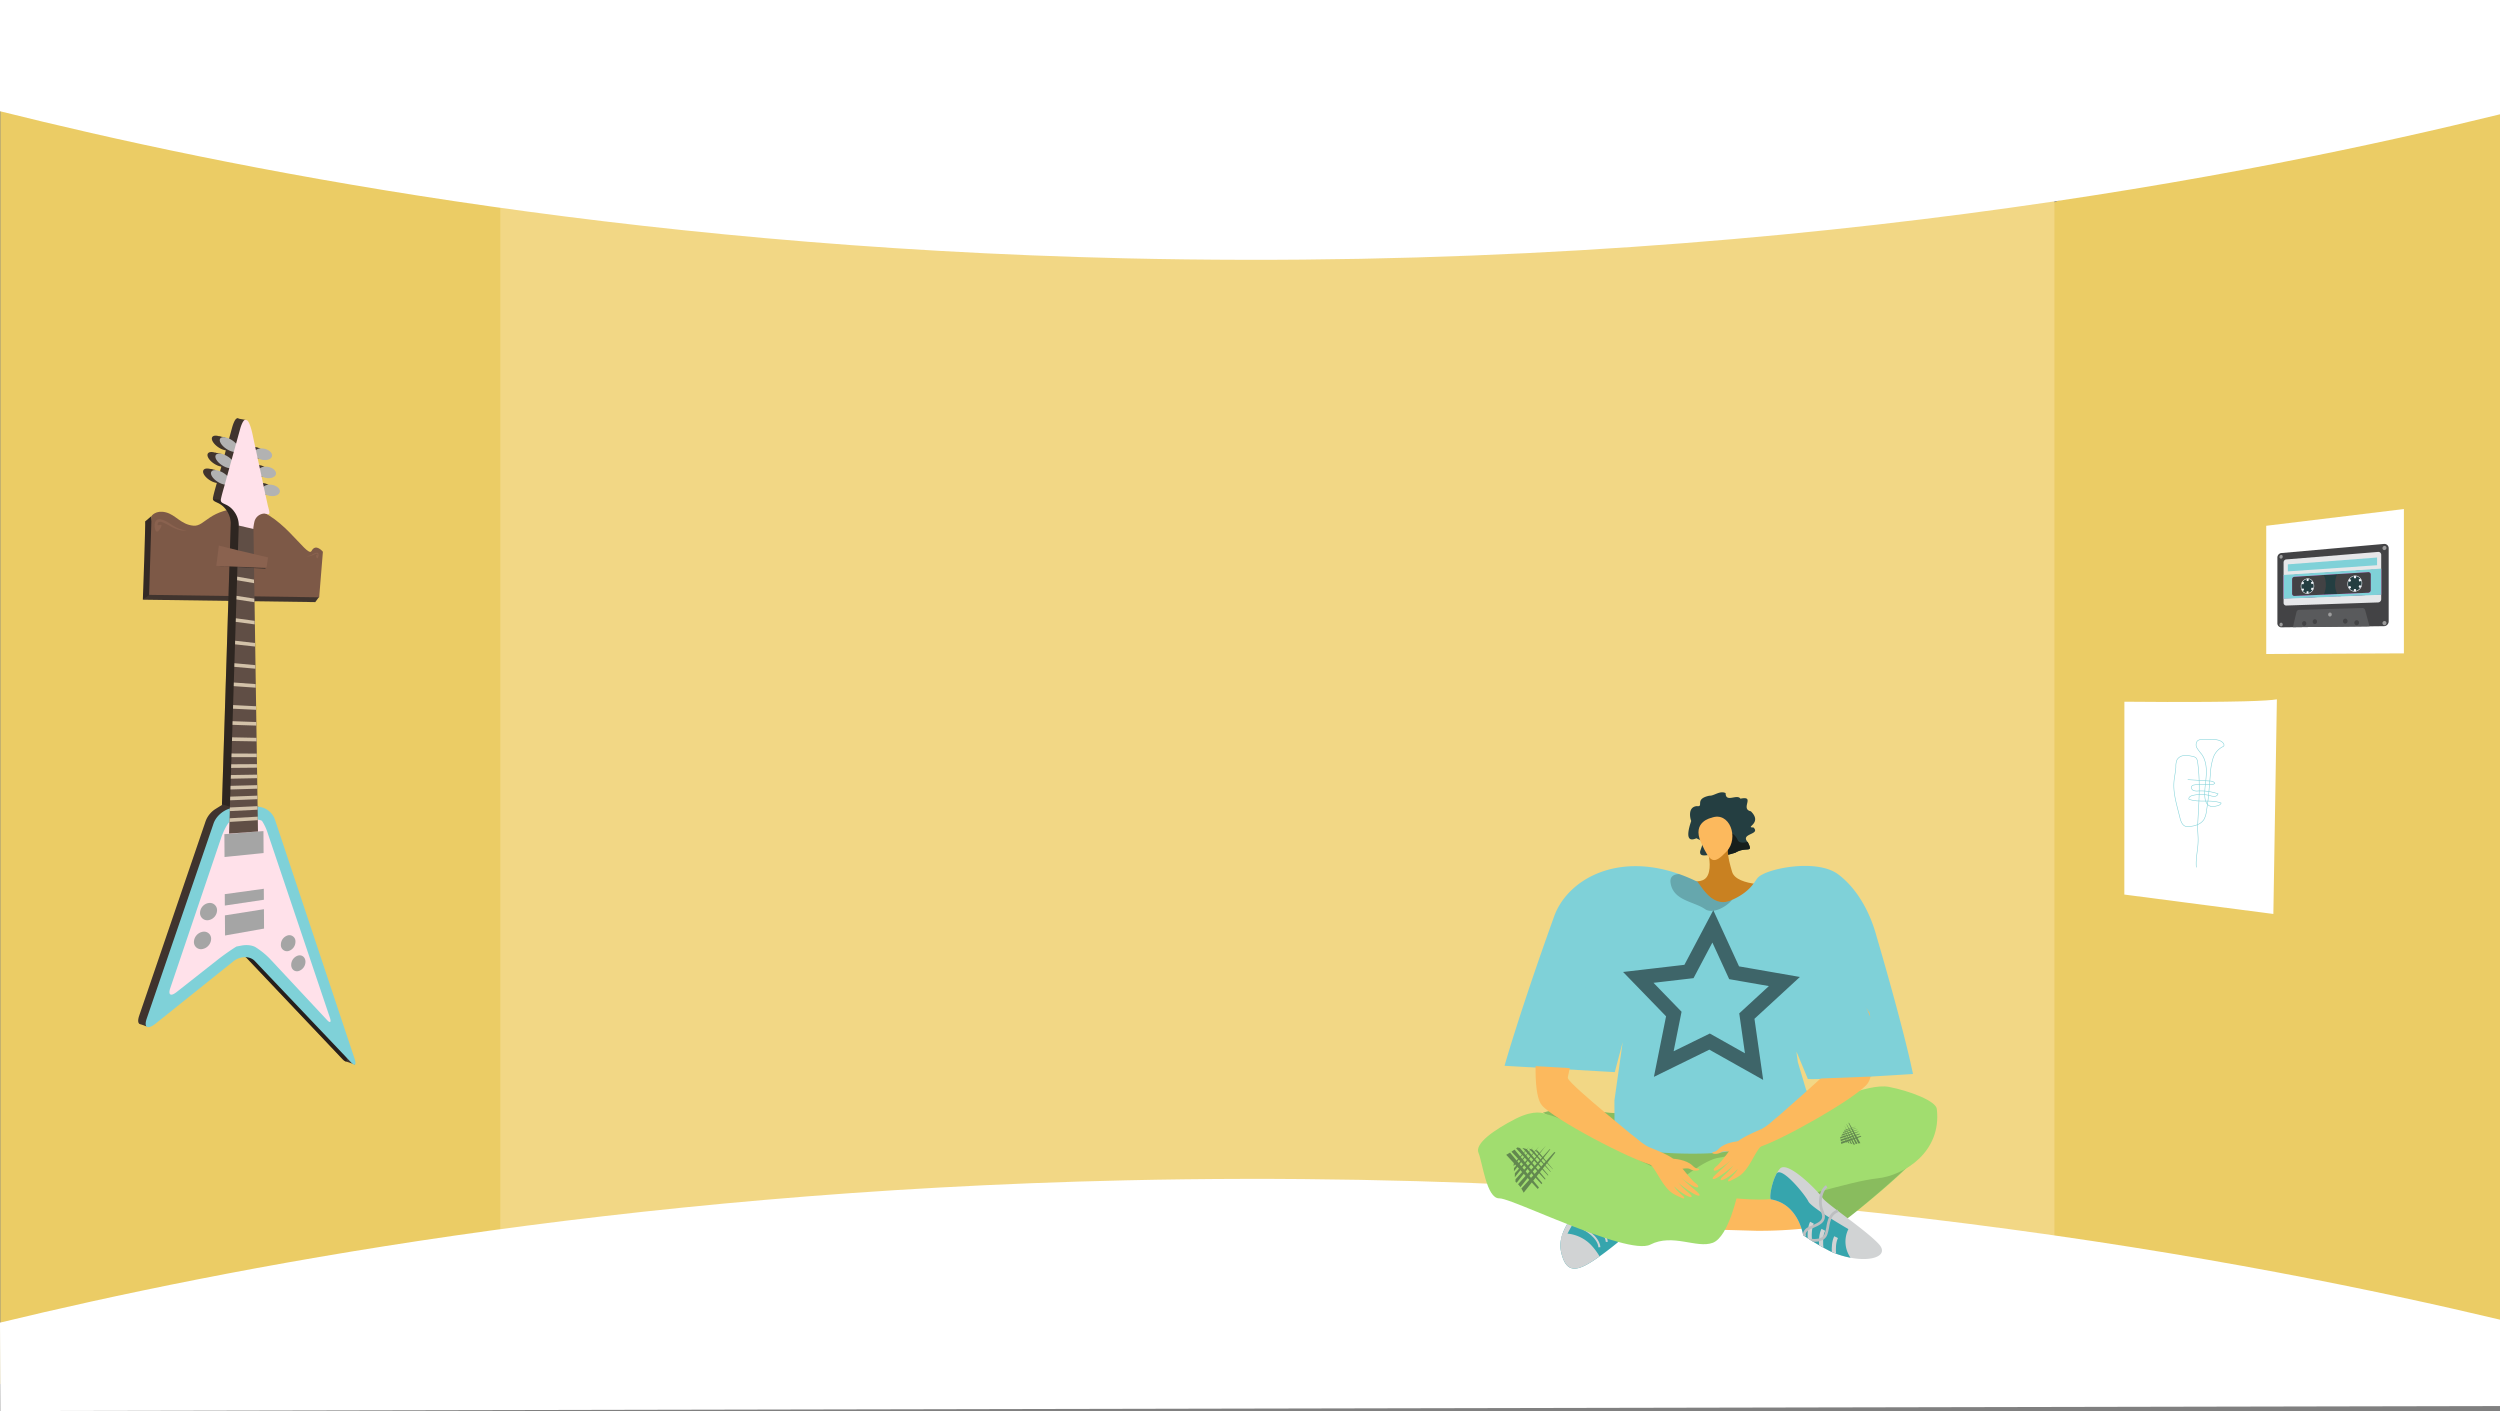 <svg xmlns="http://www.w3.org/2000/svg" xmlns:xlink="http://www.w3.org/1999/xlink" width="1366" height="771" viewBox="0 0 1366 771"><rect x="0" y="0" width="1366" height="771" fill="#808080" stroke="none"/><defs><style>.a,.aq,.at,.g,.v,.w{fill:none;}.b{fill:#ebcc65;}.c{fill:#f2d785;}.d{fill:#fff;}.e,.n{fill:#36a5ad;}.f,.m{fill:#d1d3d4;}.g{stroke:#d1d3d4;stroke-width:1.086px;}.aq,.at,.g,.v,.w{stroke-miterlimit:10;}.h{fill:#a1dd6f;}.h,.i,.m,.n,.p,.q,.r,.s,.t,.u,.w{fill-rule:evenodd;}.i{opacity:0.15;}.j,.s{fill:#fcb95d;}.k{opacity:0.5;}.l{fill:#243330;}.o{fill:#bcbec0;}.al,.p{fill:#243e41;}.q{fill:#171f1c;}.r{fill:#c98121;}.ac,.t{fill:#7fd1d8;}.u{opacity:0.2;}.v{stroke:#fcb95d;stroke-width:1.393px;}.w{stroke:#3e6569;stroke-width:7.813px;}.x{fill:#40342e;}.y{fill:#332925;}.z{fill:#7d5947;}.aa{opacity:0.28;}.ab{opacity:0.4;}.ad{fill:#ffe1ea;}.ae{fill:#a5a5a5;}.af{fill:#604e45;}.ag{clip-path:url(#a);}.ah{fill:#d3c2a9;}.ai{fill:#b2b2b2;}.aj{fill:#8a624f;}.ak{fill:#434345;}.am{fill:#595a5c;}.an{fill:#9c9c9c;}.ao{fill:#e6e7e9;}.ap{fill:#424244;}.aq{stroke:#f4f7fc;stroke-width:0.283px;}.ar{fill:#f4f7fc;}.as{fill:#ca0088;}.at{stroke:#7fd1d8;stroke-width:0.293px;}</style><clipPath id="a"><path class="a" d="M140.96,454.315l-15.8,1.144L130.5,287.091l7.834,1.774Z"/></clipPath></defs><path class="b" d="M1366,9.537V768l-242.228-67.586-32.991-6.263,1.636-558.092,30.118-25.56Z"/><path class="b" d="M316.3,125.471,300.245,681.842.2,756.24V6.188L299.045,99.758Z"/><path class="c" d="M697.978,89.071H273.37V706.455h849.165V89.071Z"/><path class="d" d="M0,60.78c121.657,30.38,335.7,73.888,615,80.372,352.972,8.194,622.429-47.1,751-78.7V0H0Z"/><path class="d" d="M0,722.684c121.657-29.39,335.7-71.481,615-77.753C967.968,637,1237.425,690.5,1366,721.064v47.19L.2,771Z"/><path class="e" d="M890.881,672.9s-1.717,1.559-4.455,3.883c-3.139,2.66-7.631,6.3-12.421,9.71-.776.543-1.563,1.1-2.349,1.628-9.892,6.7-15.992,8.034-18.681-4.08a16.609,16.609,0,0,1,.039-7.159,20.263,20.263,0,0,1,.892-3.093,30.39,30.39,0,0,1,4.043-7.36,35.837,35.837,0,0,1,3.717-4.306,7.646,7.646,0,0,1,2.29-1.8Z"/><path class="f" d="M874.005,686.488c-.776.543-1.563,1.1-2.349,1.628-9.892,6.7-15.992,8.034-18.681-4.08a16.609,16.609,0,0,1,.039-7.159,20.263,20.263,0,0,1,.892-3.093c.846.046,1.724.125,2.61.259a20.831,20.831,0,0,1,12.894,6.274A34.647,34.647,0,0,1,874.005,686.488Z"/><path class="g" d="M865.172,671.438c.33.087,8.192,4.153,8.754,10.059"/><path class="g" d="M869.211,668.5c.329.087,8.191,4.153,8.753,10.059"/><path class="f" d="M863.1,663.7a23.3,23.3,0,0,0-2.808,3.669,73.554,73.554,0,0,0-3.775,6.673c-.908,1.789-1.488,3.065-1.488,3.065l-.01.369-2-.6a20.263,20.263,0,0,1,.892-3.093,30.39,30.39,0,0,1,4.043-7.36c-2.17-.887-4.275-1.751-6.262-2.557v-.01s6.577-1.662,9.979-1.739C863.417,662.08,864.329,662.465,863.1,663.7Z"/><path class="h" d="M1005.353,605.964l-60.605,39.1-4.7,3.032-10.959,7.063-84.616-46.419s-.055-.029-.151-.074l-1.222-.675a63.008,63.008,0,0,1,13.747-2.609,41.547,41.547,0,0,1,13.908,1.062c12.738,3.468,24.851,1.482,30.038-3.04s11.505-21.46,21.926-18.838l54.52,5.955Z"/><path class="i" d="M989.205,620.849l-44.457,24.213-4.7,3.032-10.959,7.063-84.616-46.419s-.055-.029-.151-.074l-1.222-.675a63.008,63.008,0,0,1,13.747-2.609,41.547,41.547,0,0,1,13.908,1.062c12.738,3.468,24.851,1.482,30.038-3.04s11.505-21.46,21.926-18.838l53.842-.176Z"/><path class="h" d="M1008.611,666.343c2.775-1.866,40.074-31.4,44.342-41.339a63.128,63.128,0,0,0,4.429-17.378l-61.854,29.565L987.9,655.937Z"/><path class="i" d="M1008.611,666.343c2.775-1.866,40.1-32.124,44.342-41.339a54.221,54.221,0,0,0,4.429-17.378l-61.854,29.565L987.9,655.937Z"/><path class="h" d="M1025.677,643.877c-14.817,1.519-48.789,13.016-53.822,12.093-3.009-.559-13.51.167-21.318,1.772-3.043.639-5.708,1.219-7.4,1.6l-1.921.433-28.883-10.223s3.046-2.743,7.292-6.024c1.5-1.157,3.134-2.393,4.84-3.585,5.2-3.658,11.043-7.048,15.193-7.446,9.364-.906,45.229-17.776,49.268-23.111s31.625-17.784,43.227-15.505,25.592,7.7,26.114,12.013C1061.1,629.318,1040.508,642.345,1025.677,643.877Z"/><path class="j" d="M935.745,671.821l23.78.672a236.054,236.054,0,0,0,29.039-1.53s-7.749-18.22-17.647-16.234c-10.17,2.04-30.5-.862-30.5-.862Z"/><path class="h" d="M949.613,651.458s-4.967,24.362-13.77,27.612-21.859-5.286-34.091.975c-3.182,1.624-9.8.7-17.991-1.582-4.371-1.21-9.176-2.795-14.142-4.594-6.4-2.3-13.074-4.927-19.386-7.475-1.02-.4-2.012-.809-3-1.213-2.784-1.138-5.484-2.246-8.034-3.28-10-4.087-17.776-7.192-19.98-7.129-7,.193-9.158-19.7-11.355-24.823s8.523-12.6,19.979-18.5c.3-.145.58-.29.863-.435,9.765-4.77,14.741-2.789,15.621-2.347.1.045.151.074.151.074,15.311,2.705,54.269,29.771,66.945,31.522,7.678,1.068,20.056,4.944,28.63,7.834q1.1.364,2.112.728C946.62,650.342,949.613,651.458,949.613,651.458Z"/><g class="k"><path class="l" d="M849.317,629.426l-.68.754-6.5,7.2-10.875,12.046q.42.663.794,1.367c.161.3.315.609.465.917l9.372-11.841,7.965-10.1Q849.589,629.6,849.317,629.426Z"/><path class="l" d="M846.821,627.817l-2.455,2.72-5.186,5.744-9.722,10.766a16.149,16.149,0,0,1,1.3,1.618l8.228-10.394,7.135-9.05.962-1.228C846.995,627.935,846.908,627.876,846.821,627.817Z"/><path class="l" d="M828.7,646.28c2.936-3.7,14.474-18.267,15.811-20.061l-.019-.014-16.414,18.172-.027,1.334C828.273,645.9,828.49,646.084,828.7,646.28Z"/><path class="l" d="M840.951,626.413c-.276.458-13.266,16.838-13.266,16.838l.042-2.2Z"/><path class="l" d="M837.8,626.567c-.22.366-10.594,13.447-10.594,13.447l.03-1.759Z"/><path class="l" d="M835.531,626.437c-.175.293-8.463,10.743-8.463,10.743l.022-1.4Z"/><path class="l" d="M840.878,648.834l-15.792-19.069q-1.035.637-2.1,1.232c4.611,5,11.388,12.341,17.248,18.672Q840.557,649.251,840.878,648.834Z"/><path class="l" d="M842.718,646.449l-15.167-18.315q-.833.593-1.692,1.144c3.87,4.2,10.846,11.756,16.406,17.759Z"/><path class="l" d="M844.469,644.147,830.519,627.3l-1.366-.376q-.362.288-.73.566c2.67,2.9,10.405,11.282,15.75,17.048Z"/><path class="l" d="M845.99,642.07l-11.761-14.2-2.436-.673s8.807,9.557,14,15.152C845.858,642.256,845.924,642.163,845.99,642.07Z"/><path class="l" d="M847.317,640.16l-9.957-12.024-1.948-.536s7.742,8.4,11.779,12.746Z"/><path class="l" d="M848.478,638.78l-8.353-10.086-1.559-.429s6.72,7.291,9.808,10.61C848.409,638.843,848.443,638.811,848.478,638.78Z"/></g><g class="k"><path class="l" d="M1010.018,613.6l.2.421,1.912,4.023,3.2,6.733c.237-.041.476-.074.72-.1.156-.015.313-.026.471-.036l-3.376-6.059c-1.02-1.822-2.045-3.654-2.887-5.157C1010.178,613.488,1010.1,613.545,1010.018,613.6Z"/><path class="l" d="M1008.9,614.379l.722,1.52,1.525,3.21,2.859,6.019a7.356,7.356,0,0,1,.915-.267l-2.963-5.32-2.586-4.619c-.124-.22-.242-.429-.351-.624Z"/><path class="l" d="M1013.544,625.314c-1.055-1.9-5.205-9.354-5.731-10.237l-.01.006,4.824,10.161.561.246C1013.3,625.428,1013.424,625.369,1013.544,625.314Z"/><path class="l" d="M1007.269,616.622c.146.2,4.811,8.591,4.811,8.591l-.927-.406Z"/><path class="l" d="M1006.78,617.987c.116.157,3.842,6.86,3.842,6.86l-.741-.322Z"/><path class="l" d="M1006.326,618.926c.093.126,3.069,5.481,3.069,5.481l-.592-.257Z"/><path class="l" d="M1016.769,620.6l-10.868,3.347q.089.551.154,1.106c2.931-1.077,7.239-2.662,10.956-4.035Z"/><path class="l" d="M1016.081,619.4l-10.439,3.215q.1.457.188.919c2.461-.9,6.9-2.535,10.421-3.838C1016.194,619.594,1016.138,619.495,1016.081,619.4Z"/><path class="l" d="M1015.412,618.248l-9.6,2.957-.4.513c.04.137.077.273.112.41,1.7-.624,6.617-2.431,10-3.685C1015.489,618.378,1015.451,618.313,1015.412,618.248Z"/><path class="l" d="M1014.8,617.238l-8.094,2.492-.714.916s5.6-2.056,8.892-3.275Z"/><path class="l" d="M1014.221,616.339l-6.853,2.11-.57.732s4.926-1.807,7.48-2.756Z"/><path class="l" d="M1013.84,615.6l-5.749,1.77-.456.586s4.275-1.569,6.227-2.3C1013.855,615.644,1013.847,615.624,1013.84,615.6Z"/></g><path class="m" d="M1026.676,679.866c-4.347-4.822-14.9-12.515-22.454-18.25l-.005-.005c-.245-.179-.468-.348-.7-.523-3.933-3-6.934-5.394-7.588-6.444-.068-.117-.165-.249-.279-.406-.284-.389-.7-.907-1.222-1.512-4.727-5.471-18.071-18.261-21.817-14.207a13.438,13.438,0,0,0-1.819,2.605c-.112.2-.223.4-.323.613,0,.016-.009.022-.013.038-.143.273-.285.556-.416.85,0,.01,0,.01,0,.016-2.447,5.4-3.337,12.539-2.334,12.711,13.427,2.307,16.84,15.991,17.428,18.947.074.369.1.57.1.57s.359.265,1.057.75c.385.259.878.589,1.461.976.316.211.661.435,1.04.678.129.081.254.167.389.242q.457.3.982.628c.169.1.338.209.524.318l.005,0q1.437.882,3.245,1.922c.752.432,1.543.878,2.388,1.341,1.267.7,2.648,1.434,4.123,2.195.144.063.3.126.448.184.776.334,1.561.637,2.338.923a49.663,49.663,0,0,0,7.9,2.2h.011C1023.541,689.578,1032.041,685.81,1026.676,679.866Z"/><path class="n" d="M1011.142,687.228a15.362,15.362,0,0,1-1.177-15.648s-4.441-2.565-9.337-5.634c-.418-.266-.847-.543-1.276-.819-.779-.495-1.569-1-2.344-1.511-.668-.439-1.325-.879-1.959-1.311-3.525-2.407-6.429-4.659-6.972-5.861-1.48-3.251-14.313-19.148-17.281-15.32a2.358,2.358,0,0,0-.323.613c0,.016-.009.022-.013.038a5.58,5.58,0,0,1-.416.85c0,.01,0,.01,0,.016-2.447,5.4-3.337,12.539-2.334,12.711,13.427,2.307,16.84,15.991,17.428,18.947.074.369.1.57.1.57s.359.265,1.057.75c.385.259.878.589,1.461.976.316.211.661.435,1.04.678.129.081.254.167.389.242q.457.3.982.628c.169.1.338.209.524.318l.005,0q1.437.882,3.245,1.922c.752.432,1.543.878,2.388,1.341,1.267.7,2.648,1.434,4.123,2.195.144.063.3.126.448.184.776.334,1.561.637,2.338.923a49.663,49.663,0,0,0,7.9,2.2Z"/><path class="f" d="M990.164,678.143c-.035-.3-.081-.72-.121-1.256a22.394,22.394,0,0,1,.222-5.74,10.545,10.545,0,0,1,.512-1.872,7.386,7.386,0,0,1,.3-.681l-2.02-1.018a11.447,11.447,0,0,0-.965,2.907l-.005.006a16.849,16.849,0,0,0-.284,1.978,25.022,25.022,0,0,0-.051,4.128c.316.211.661.435,1.04.678.129.081.254.167.389.242Q989.639,677.816,990.164,678.143Z"/><path class="f" d="M996.326,681.728c-.2-1.716-.532-6.322.949-9.264l-2.025-1.022c-1.39,2.764-1.455,6.525-1.312,8.945C994.69,680.819,995.481,681.265,996.326,681.728Z"/><path class="f" d="M1003.235,685.03c-.177-2.064-.287-5.945,1.02-8.543l-2.02-1.017c-1.34,2.648-1.454,6.22-1.338,8.637C1001.673,684.441,1002.458,684.744,1003.235,685.03Z"/><path class="o" d="M997.008,663.616a9.379,9.379,0,0,0-.618-2.025,12.918,12.918,0,0,1-.736-7.353c.481-2.628,1.673-4.672,2.823-5.3l-.73-1.321c-1.37.748-2.633,2.652-3.315,5.11a14.559,14.559,0,0,0,.569,9.449c.014.042.034.089.048.13,1.6,3.919-.313,5.218-4.272,6.97q-.34.154-.712.312c-.438.189-.882.384-1.32.584-.226.1-.447.211-.657.318a5.273,5.273,0,0,0-2.8,2.944,3.486,3.486,0,0,0-.153.866c.074.369.1.57.1.57s.359.265,1.057.75l.54-.32a1.92,1.92,0,0,1-.1-1.439,3.007,3.007,0,0,1,1.076-1.393,7.365,7.365,0,0,1,1.563-.929l.9-.391c.139-.059.273-.123.407-.176C994.18,669.447,997.8,667.877,997.008,663.616Z"/><path class="o" d="M998.468,674.524a28.273,28.273,0,0,0,1-4.149,20.294,20.294,0,0,1,1.159-4.429,6.449,6.449,0,0,1,3.867-3.625l-.273-.7-.005-.005-.272-.7c-.145.054-.285.113-.424.172a7.778,7.778,0,0,0-4.169,4.039,20.744,20.744,0,0,0-1.366,4.963,25.626,25.626,0,0,1-.94,3.926,4.031,4.031,0,0,1-.612,1.116,4.592,4.592,0,0,1-2.474,1.545,10.563,10.563,0,0,1-3.917.21c-.432-.052-.7-.1-.714-.105l-.147.733q.457.3.982.628c.169.1.338.209.524.318l.005,0a12.128,12.128,0,0,0,3.2-.2,7.208,7.208,0,0,0,2.294-.89A5.356,5.356,0,0,0,998.468,674.524Z"/><path class="p" d="M926.922,458.018c4.161,2.236,4.275.574,2.062,7.038-.588,3.813,3.991,1.792,7.936,1.883a6.815,6.815,0,0,1,2.4.422c2.235.66,5.576-.494,8.825-1.424,6.129-3.71,10.03.722,6.9-5.692-.063-.073-.136-.142-.191-.219-4.075-4.772,7.316-3.86,3.246-7.9-5.129,0,5.3-2.171-1.424-8.825-6.066-1.333,2.744-8.692-5.692-6.9-1.866-2.8-8.088,2.446-8.111-3.058-3.161-1.536-6.389,1.626-8.833,1.427-8.606,1.773-2.641,6.24-6.9,5.688-5.082.505-3.661,6.712-3.067,8.115C922.787,452.438,920.178,461.069,926.922,458.018Z"/><path class="q" d="M936.92,466.939a6.815,6.815,0,0,1,2.4.422c2.235.66,5.576-.494,8.825-1.424,6.129-3.71,10.03.722,6.9-5.692-.063-.073-.136-.142-.191-.219-2.3.563-4.6.668-5.36-1.01-3.424-7.579-12.789-4.373-12.789-4.373s-.11,6.253-.01,6.881C936.756,461.846,936.853,464.381,936.92,466.939Z"/><path class="r" d="M970.863,483.438s-21.97,1.246-24.453-7.086-3.124-12.928-1.278-17.986-12.155,6.335-12.155,6.335,2.036,6.473.825,11.6-4.653,5.475-10.021,5.333,1.166,16.41,1.166,16.41,19.242.714,20.718,1.3,21.2-1.254,22.121-1.572S970.863,483.438,970.863,483.438Z"/><path class="s" d="M935.07,446.864s-10.77,2.121-5.641,13.46,6.923,12.253,13.96,4.929S945.04,442.973,935.07,446.864Z"/><path class="t" d="M1045.266,586.827l-.187.011c-1.687.111-14.7.952-27.963,1.682-1.435.08-2.875.16-4.3.234-3.127.163-6.2.317-9.069.449-7.709.351-13.964.541-15.922.355l-2.781-6.679-2.35-5.65-1.076-2.584.078,1.129.662,4.623,8.94,29.968-47.232,18.652c-8.357,2.625-63.107,1.929-61.88-6.744l-.065-21,4.085-28.9.423-2.98-4.3,16.415-60.234-3.456s7.808-28.034,27.1-81.669c7.139-19.856,33.893-35.249,68.235-23.107a90.878,90.878,0,0,1,9.792,4.126c1.683.824,7.81,14.887,18.493,10.3.227-.1.454-.2.676-.3,9.758-4.372,12.11-9.61,13.75-11.74a.034.034,0,0,1,.012-.016c.056-.064.107-.128.158-.192,1.149-1.368,3.89-2.772,7.619-3.925,10.128-3.131,27.594-4.684,36.437,1.9s16.83,18.332,21.091,34.276c7.22,24.505,14.976,53.121,18.481,68.788.059.259.112.506.165.748C1044.845,584.89,1045.266,586.827,1045.266,586.827Z"/><path class="u" d="M946.4,491.7c-3.234,3.955-10.652,7.907-14.765,5.046-6.071-4.218-17.13-4.536-18.792-14.038-.659-3.759,1.613-5.007,4.6-5.136a90.878,90.878,0,0,1,9.792,4.126c1.683.824,7.81,14.887,18.493,10.3C945.946,491.9,946.173,491.8,946.4,491.7Z"/><path class="v" d="M998.669,770.488"/><path class="w" d="M935.894,506.177l11.628,25.339,27.465,4.786L954.482,555.19l3.935,27.6-24.3-13.665L909.083,581.4l5.487-27.334-19.407-20.016,27.692-3.229Z"/><path class="s" d="M840.059,565.4c.052.981-3.513,31.122,2.385,38.476s49.1,30.236,61.5,33.12c0,0-6.651-11.439-6.955-12.319s-38.727-31.25-40.288-35.527c-.532-1.46,5.39-15.391.726-30.582S840.059,565.4,840.059,565.4Z"/><path class="s" d="M901,626.77c.807.518,11.8,4.194,15.181,8.046s7.939,9.966,10.188,11.591c2.646,1.911,1.862,3.44-1.535,1.487a42.6,42.6,0,0,1-6.931-5.019c-.311-.405,2.029,2,4.837,4.433,2.984,2.583,6.441,5.226,5.865,5.875-1.115,1.258-10.4-5.684-11.724-7.134a39.971,39.971,0,0,0,3.551,3.774c1.733,1.609,4.068,3.2,3.885,3.976-.289,1.222-5.927-1.938-9.358-5.433-.205.043.442,1.5,4.872,5.334.445.385,1.026,1.763-.909.846-4.074-1.929-6.041-2.439-9.478-7.009-3.352-4.457-5.712-10.34-9.343-12.668Z"/><path class="s" d="M914.28,633.158s7,.285,10.508,3.73c2.087,2.048,2.774,1.47,3.271,1.718,1.647.824-2.28,1.7-4.452.252-1.765-1.18-5.8.353-7.2-.111s-4.765-2.452-4.806-3.522S914.28,633.158,914.28,633.158Z"/><path class="s" d="M901,626.77s-2.293-.844-7.889-5.479-1.031,4.96-1.031,4.96l10.643,9.048Z"/><path class="s" d="M1021.591,553.555c-.021.982,4.493,30.995-1.171,38.532S972.3,623.856,960,627.129c0,0,6.286-11.643,6.563-12.532s37.722-32.456,39.147-36.78c.487-1.475-5.872-15.214-1.689-30.544S1021.591,553.555,1021.591,553.555Z"/><path class="s" d="M962.613,616.816c-.79.542-11.665,4.563-14.92,8.52s-7.62,10.211-9.817,11.906c-2.584,1.994-1.752,3.5,1.581,1.439a42.522,42.522,0,0,0,6.769-5.236c.3-.414-1.965,2.068-4.694,4.584-2.9,2.675-6.273,5.426-5.677,6.057,1.155,1.222,10.218-6.01,11.493-7.5a39.988,39.988,0,0,1-3.43,3.883c-1.681,1.663-3.965,3.329-3.757,4.1.327,1.211,5.862-2.125,9.181-5.726.206.037-.394,1.518-4.7,5.485-.433.4-.97,1.794.936.817,4.011-2.057,5.96-2.628,9.252-7.3,3.209-4.56,5.383-10.514,8.939-12.956Z"/><path class="s" d="M949.543,623.619s-6.984.505-10.385,4.059c-2.021,2.113-2.726,1.557-3.215,1.821-1.62.875,2.333,1.632,4.458.111,1.727-1.235,5.807.17,7.2-.338s4.685-2.6,4.692-3.672S949.543,623.619,949.543,623.619Z"/><path class="s" d="M962.613,616.816s2.266-.917,7.713-5.725,1.187,4.925,1.187,4.925L961.161,625.4Z"/><path class="t" d="M830.193,582.046l34.512,1.98,7.629-36.245-15.361-19.529-17.127,11.339-9.615,41.121"/><path class="t" d="M990.48,575.692l-2.659,13.866,34.647-1.339s4.862-22.043,3.632-23.344-16.646-39.739-16.646-39.739l-14.421,3.393-9.637,12.4-.233,23.217Z"/><path class="x" d="M174.429,326.041l-2.173,2.954-94.209-1.324,5.569-6.484Z"/><path class="y" d="M82.8,281.928s-3.866,3.336-3.521,3-1.232,42.743-1.232,42.743l9.284-6.8-4.551-38.28"/><path class="z" d="M176.435,301.491s-3.893-4.875-6.21-.434c-2.334,4.474-17.676-23.644-35.982-23.468-20.362.2-22.037,10.258-28.6,9.64-6.8-.641-9.6-5.919-15.016-7.283-5.572-1.4-7.823,1.982-7.823,1.982l-1.321,43.1L174.4,326.37Z"/><path class="x" d="M193.967,581.649l-5.1-1.708-1.575-7.762Z"/><path class="x" d="M80.037,560.835l-3.89-1.443,3.455-4.52,1.119,1.02Z"/><path class="x" d="M80.986,557.594l42.119-33.857a10.486,10.486,0,0,1,5.353-2.268,7.514,7.514,0,0,1,6.354,2.026l52.28,55.161c2.2,2.317,3.068,1.436,1.943-1.94l-17.38-52.324-25.947-78.114a10.425,10.425,0,0,0-4.592-5.483l-4.784-1.689-.05-3.787-.029-1.932-.06-3.788-.029-1.932-.059-3.8-.03-1.932-.049-3.8-.03-1.931-.059-3.8-.03-1.932-.1-6.668-.029-1.94-.1-6.658-.03-1.94-.1-6.665-.03-1.94-.148-10.116-.029-1.94-.129-8.393-.029-1.949-.148-10.121-.03-1.948-.039-3.013-.109-7.116-.029-1.948-.148-10.136-.03-1.947-.128-8.424-.029-1.947-.148-10.151-.03-1.947L134.1,289.2l-.02-1.167c-.286-.066.473-3.816.542-4.039a5.763,5.763,0,0,1,5.458-4.329c.775.019,2.166.738,2.594-.048.348-.628-.7-3.806-.866-4.681-.288-1.409-.606-2.816-.924-4.222-.119-.554-.228-1.1-.347-1.652a7.115,7.115,0,0,0,3.84,1.107c2.6-.014,4.38-1.412,4.009-3.126s-2.761-3.125-5.374-3.147a4.941,4.941,0,0,0-3.358,1.071c-.347-1.639-.694-3.268-1.041-4.916-.059-.261-.109-.524-.168-.786a7.3,7.3,0,0,0,3.8,1.124c2.62.034,4.418-1.335,4.038-3.063s-2.784-3.188-5.42-3.259a5,5,0,0,0-3.32.963c-.4-1.878-.81-3.754-1.215-5.649a7.432,7.432,0,0,0,3.771,1.149c2.633.085,4.447-1.257,4.078-2.992-.379-1.752-2.817-3.259-5.466-3.379a5.077,5.077,0,0,0-3.311.867c-.375-1.742-.75-3.483-1.124-5.243-.315-1.432-.6-2.867-.916-4.307-.01-.018-1.376-6.153-2.888-6.658l-.618-.2c-1.527-.512-2.964,4.777-2.964,4.777q-1.126,4.074-2.252,8.167a11.6,11.6,0,0,0-2.907-2.3c-2.838-1.6-5.512-1.633-5.927-.05s1.572,4.17,4.434,5.748a9.281,9.281,0,0,0,3.154,1.114q-.583,2.107-1.166,4.214a11.784,11.784,0,0,0-2.82-2.14c-2.869-1.564-5.565-1.551-5.987.047s1.6,4.16,4.479,5.693a9.117,9.117,0,0,0,3.048,1.062c-.388,1.383-.766,2.773-1.153,4.154a11.625,11.625,0,0,0-2.735-2c-2.89-1.527-5.616-1.47-6.037.142s1.61,4.152,4.514,5.659a9.739,9.739,0,0,0,2.942.991c-.019.058-.038.126-.058.193-.695,2.514-1.487,5.1-2.027,7.692a2.67,2.67,0,0,0-.058.85c.135,1.1,1.206,1.419,2.52,2.069a11.391,11.391,0,0,1,4.733,3.871,12.7,12.7,0,0,1,2.454,6.4,6.935,6.935,0,0,1,.039,1.255l-.487,15.623-.069,1.96-.321,10.236L125.148,316l-.263,8.5-.068,1.969-.321,10.255-.059,1.977-.321,10.269-.058,1.966-.321,10.293-.068,1.975-.263,8.541-.068,1.974-.321,10.312-.058,1.983-.214,6.806-.068,1.982-.214,6.813L122.4,403.6l-.214,6.83-.068,1.981-.116,3.895-.058,1.98-.126,3.894-.059,1.989-.126,3.894-.058,1.988-.126,3.9-.058,1.988-.117,3.543-.009.358L117.795,442a13.264,13.264,0,0,0-5.4,6.575L76.082,554.893C74.369,559.923,76.6,561.124,80.986,557.594Z"/><path class="x" d="M118.185,256.912l-3.479-.711-.405,2.533Z"/><path class="x" d="M121.072,248.023l-3.491-.694-.407,2.54Z"/><path class="x" d="M123.308,239.07l-3.5-.676-.408,2.546Z"/><path class="x" d="M134.243,229.422l-4.775-.823.684,3.876s2.863.368,2.87-.03A24.858,24.858,0,0,1,134.243,229.422Z"/><path class="aa" d="M116.338,272.635c.135,1.1,1.206,1.419,2.52,2.069a11.391,11.391,0,0,1,4.733,3.871,12.7,12.7,0,0,1,2.454,6.4,6.935,6.935,0,0,1,.039,1.255l-.487,15.623-.069,1.96-.321,10.236L125.148,316l-.263,8.5-.068,1.969-.321,10.255-.059,1.977-.321,10.269-.058,1.966-.321,10.293-.068,1.975-.263,8.541-.068,1.974-.321,10.312-.058,1.983-.214,6.806-.068,1.982-.214,6.813L122.4,403.6l-.214,6.83-.068,1.981-.116,3.895-.058,1.98-.126,3.894-.059,1.989-.126,3.894-.058,1.988-.126,3.9-.058,1.988-.117,3.543,8.187,2.42s3.052-53.619,5.5-94.71c1.421-23.854,2.647-43.46,2.943-45.821.317-2.467-1.4-7.242-3.81-12.168-3.853-7.879-9.422-16.125-11.183-16.052A41.71,41.71,0,0,1,116.338,272.635Z"/><path class="ab" d="M128.458,521.469a7.514,7.514,0,0,1,6.354,2.026l52.28,55.161c2.2,2.317,3.068,1.436,1.943-1.94l-17.38-52.324c-19.319-11.273-40.826-21.386-44.585-12.967C126.026,513.768,126.64,517.243,128.458,521.469Z"/><path class="ac" d="M191.789,580.446c2.207,2.324,3.08,1.449,1.952-1.941L150.178,447.67a10.567,10.567,0,0,0-9.972-6.916l-12.666.706c-4.428.245-9.341,4.057-10.856,8.488l-36.5,106.559c-1.727,5.037.513,6.25,4.926,2.717l42.337-33.909c3.768-3.017,9.054-3.09,11.777-.225Z"/><path class="ad" d="M146.354,455.447a27.73,27.73,0,0,0-3.154-6.84c-.752-.84-5.452-1.253-8.537-1.045l-1.354.09a29.145,29.145,0,0,0-7.785,1.4c-1.141.561-3.533,5.334-4.618,8.537L92.978,540.1c-1.2,3.537.355,4.445,3.429,2.025l22.7-17.871c2.815-2.216,7.352-5.394,10.085-7.068l2.744-.522c4.7-.893,7.524.772,7.524.772a42.611,42.611,0,0,1,7.911,6.341L178.751,557.4c1.686,1.806,2.353,1.185,1.49-1.376Z"/><path class="ae" d="M122.683,468.272l21.339-2.18-.074-12.017L122.6,455.788Z"/><path class="ae" d="M122.855,494.8l21.326-3.173-.038-6.005-21.329,2.94Z"/><path class="ae" d="M122.962,511.158l21.317-3.783-.065-10.592-21.323,3.374Z"/><path class="ae" d="M118.594,497.387a3.934,3.934,0,0,0-4.641-3.968A5.581,5.581,0,0,0,109.3,498.8a3.939,3.939,0,0,0,4.718,3.955A5.579,5.579,0,0,0,118.594,497.387Z"/><path class="ae" d="M115.361,513.005a3.855,3.855,0,0,0-4.693-3.863,5.81,5.81,0,0,0-4.708,5.54,3.855,3.855,0,0,0,4.769,3.848A5.825,5.825,0,0,0,115.361,513.005Z"/><path class="ae" d="M161.428,514.581a3.339,3.339,0,0,0-3.971-3.541,5.256,5.256,0,0,0-3.977,5.106,3.337,3.337,0,0,0,4.032,3.528A5.267,5.267,0,0,0,161.428,514.581Z"/><path class="ae" d="M166.9,525.495c-.014-2.343-1.748-3.877-3.889-3.425a5.327,5.327,0,0,0-3.9,5.134c.012,2.377,1.787,3.9,3.945,3.411A5.345,5.345,0,0,0,166.9,525.495Z"/><path class="af" d="M140.96,454.315l-15.8,1.144,5.288-168.279L138.494,289Z"/><g class="ag"><path class="ah" d="M119.954,302.878l28.8,5.607v-1.913l-28.8-5.708Z"/><path class="ah" d="M119.94,315.386l28.8,4.978V318.45l-28.8-5.079Z"/><path class="ah" d="M119.933,326.111l28.8,4.436v-1.913l-28.8-4.537Z"/><path class="ah" d="M119.922,338.618l28.8,3.811v-1.913l-28.8-3.913Z"/><path class="ah" d="M119.912,351.131l28.8,3.178V352.4l-28.8-3.28Z"/><path class="ah" d="M119.9,363.64l28.8,2.553V364.28l-28.8-2.655Z"/><path class="ah" d="M119.891,374.363l28.8,2.013v-1.913l-28.8-2.114Z"/><path class="ah" d="M119.877,386.876l28.807,1.382v-1.913l-28.807-1.483Z"/><path class="ah" d="M119.872,395.813l28.8.935v-1.914l-28.8-1.036Z"/><path class="ah" d="M119.866,404.75l28.8.484v-1.913l-28.8-.586Z"/><path class="ah" d="M119.86,413.69l28.8.034V411.81l-28.8-.135Z"/><path class="ah" d="M119.853,419.648l28.807-.265V417.47l-28.807.163Z"/><path class="ah" d="M119.845,425.607l28.807-.567v-1.913l-28.808.465Z"/><path class="ah" d="M119.84,431.563l28.808-.863,0-1.913-28.81.762Z"/><path class="ah" d="M119.836,437.524l28.806-1.166,0-1.913-28.808,1.065Z"/><path class="ah" d="M119.831,443.482l28.806-1.465,0-1.913-28.808,1.363Z"/><path class="ah" d="M119.827,449.444l28.806-1.766,0-1.913-28.807,1.664Z"/></g><path class="ai" d="M124.578,245.807c-2.876-1.587-4.881-4.178-4.461-5.77s3.107-1.553,5.963.056c2.835,1.6,4.779,4.148,4.372,5.71S127.427,247.378,124.578,245.807Z"/><path class="ai" d="M122.22,254.76c-2.893-1.545-4.922-4.115-4.5-5.72s3.13-1.609,6.01-.038c2.859,1.559,4.818,4.086,4.409,5.665S125.1,256.294,122.22,254.76Z"/><path class="ai" d="M119.847,263.791c-2.922-1.507-4.965-4.056-4.538-5.676s3.161-1.665,6.065-.13c2.885,1.52,4.854,4.027,4.442,5.615S122.741,265.285,119.847,263.791Z"/><path class="ai" d="M144.539,251.4c2.651.086,4.476-1.258,4.1-3.005s-2.832-3.264-5.5-3.384c-2.691-.117-4.574,1.23-4.183,3.01S141.859,251.316,144.539,251.4Z"/><path class="ai" d="M146.7,261.287c2.632.039,4.443-1.333,4.065-3.066s-2.8-3.2-5.451-3.273c-2.667-.067-4.533,1.31-4.149,3.075S144.043,261.245,146.7,261.287Z"/><path class="ai" d="M148.84,271.091c2.614-.007,4.407-1.408,4.038-3.126s-2.786-3.138-5.409-3.161c-2.651-.023-4.5,1.381-4.117,3.134S146.21,271.1,148.84,271.091Z"/><path class="ad" d="M138.494,289c-.289-.067.471-3.824.546-4.049a5.782,5.782,0,0,1,5.485-4.34c.774.019,2.174.745,2.608-.046.344-.628-.7-3.815-.878-4.694-.285-1.408-.608-2.823-.921-4.235-.793-3.555-1.523-7.117-2.285-10.685q-2.163-10.11-4.365-20.326c-.309-1.441-.6-2.882-.919-4.323-.005-.016-1.386-6.171-2.9-6.676l-.618-.205c-1.535-.508-2.983,4.792-2.983,4.792q-1.5,5.422-3.008,10.881-2.733,9.882-5.5,19.889c-.7,2.518-1.5,5.117-2.041,7.712-.38,1.817.866,2.136,2.476,2.926a11.519,11.519,0,0,1,4.762,3.889,12.638,12.638,0,0,1,2.461,6.407,6.307,6.307,0,0,1,.043,1.262Z"/><path class="aj" d="M102.038,289.942a18.986,18.986,0,0,1-6.9-2.37c-2.476-1.464-4.391-3.2-7.333-3.77-2.158-.415-3.2,1.007-3.313,3-.066,1.172.331,5.05,2.226,3.122a5.9,5.9,0,0,0,1.447-2.469c.074-.251.085-.6-.161-.692a.558.558,0,0,0-.33.017c-.861.226-1.909.543-1.468-.753.308-.907,1.018-.928,1.822-.928C92.695,286.713,96.474,290.471,102.038,289.942Z"/><path class="aj" d="M167.561,303.872a6.1,6.1,0,0,0,2.637-.64,7.745,7.745,0,0,1,2.89-1.232c.8-.056,1.071.63.968,1.514-.06.519-.481,2.2-1.019,1.244a2.814,2.814,0,0,1-.34-1.171c-.008-.115.013-.269.107-.3a.16.16,0,0,1,.117.027c.291.149.643.35.579-.246-.045-.417-.3-.468-.585-.515C171.131,303,169.511,304.429,167.561,303.872Z"/><path class="x" d="M145.611,310.225l-.909.527-26.524-1.558Z"/><path class="aj" d="M118.178,309.195l4.879.188,6.642.249,15.912.593.859-5.635-16.052-3.806-6.148-1.517-4.677-1.15Z"/><path class="d" d="M1238.27,287.287l75.219-9.145V357l-75.219.347Z"/><path class="ak" d="M1305.177,299.655v39.784a2.642,2.642,0,0,1-2.525,2.705l-56.246.631a2.209,2.209,0,0,1-2.041-2.374v-35.63a2.5,2.5,0,0,1,2.041-2.579l56.246-4.99A2.346,2.346,0,0,1,1305.177,299.655Z"/><path class="al" d="M1251.521,313.068l47.313-2.528-1.105,16.849-46.759,1.729Z"/><path class="am" d="M1294.715,342.233l-41.867.47,1.937-8.241a1.515,1.515,0,0,1,1.363-1.238l34.63-1a1.578,1.578,0,0,1,1.547,1.211Z"/><path class="an" d="M1245.51,304.3a1.073,1.073,0,0,1,.88-1.109.874.874,0,0,1,.882.96,1.071,1.071,0,0,1-.882,1.109A.875.875,0,0,1,1245.51,304.3Z"/><path class="an" d="M1245.51,341.278a.984.984,0,0,1,.88-1.047.95.95,0,0,1,.882,1.022.983.983,0,0,1-.882,1.047A.952.952,0,0,1,1245.51,341.278Z"/><path class="an" d="M1272.125,335.809a1.063,1.063,0,0,1,.971-1.109,1,1,0,0,1,.975,1.064,1.065,1.065,0,0,1-.975,1.11A1.007,1.007,0,0,1,1272.125,335.809Z"/><path class="ak" d="M1257.867,340.7a1.272,1.272,0,0,1,1.153-1.343,1.227,1.227,0,0,1,1.158,1.308A1.27,1.27,0,0,1,1259.02,342,1.226,1.226,0,0,1,1257.867,340.7Z"/><path class="ak" d="M1286.415,340.272a1.368,1.368,0,0,1,1.28-1.415,1.319,1.319,0,0,1,1.285,1.377,1.367,1.367,0,0,1-1.285,1.415A1.32,1.32,0,0,1,1286.415,340.272Z"/><path class="ak" d="M1263.661,339.685a1.293,1.293,0,0,1,1.178-1.359,1.242,1.242,0,0,1,1.183,1.32,1.292,1.292,0,0,1-1.183,1.359A1.243,1.243,0,0,1,1263.661,339.685Z"/><path class="ak" d="M1280.2,339.411a1.351,1.351,0,0,1,1.252-1.4,1.3,1.3,0,0,1,1.257,1.36,1.348,1.348,0,0,1-1.257,1.4A1.3,1.3,0,0,1,1280.2,339.411Z"/><path class="ao" d="M1299.45,301.561l-50.336,4.11a1.65,1.65,0,0,0-1.366,1.707v21.94a1.435,1.435,0,0,0,1.366,1.549l50.336-1.7a1.778,1.778,0,0,0,1.648-1.814V303.184A1.549,1.549,0,0,0,1299.45,301.561Zm-2.863,22.557-45.48,1.945V314.3l45.48-2.957Z"/><path class="ac" d="M1298.834,308.833l-48.76,3.37v-3.846l48.76-3.726Z"/><path class="ap" d="M1269.67,314.152a10.622,10.622,0,0,0-.563-1.022l-16.5,1.073a12.978,12.978,0,0,0-1.639,6.336,11.992,11.992,0,0,0,1.675,6.223l16.424-.679a11.691,11.691,0,0,0,.6-1.147,13.008,13.008,0,0,0,1.19-5.455A12.187,12.187,0,0,0,1269.67,314.152Zm-5.357,5.9a4.057,4.057,0,0,1-3.528,4.244c-1.93.088-3.483-1.647-3.483-3.874a4.069,4.069,0,0,1,3.483-4.241C1262.727,316.068,1264.313,317.8,1264.313,320.056Z"/><path class="aq" d="M1257.3,320.426a4.069,4.069,0,0,1,3.482-4.241c1.943-.117,3.529,1.616,3.529,3.871a4.057,4.057,0,0,1-3.529,4.244C1258.855,324.387,1257.3,322.653,1257.3,320.426Z"/><path class="ar" d="M1257.573,318.844l.643.415a.252.252,0,0,0,.358-.112l.286-.52a.322.322,0,0,0-.072-.411l-.647-.468Z"/><path class="ar" d="M1260.416,316.254l-.076.87a.278.278,0,0,0,.229.317l.525.049a.294.294,0,0,0,.3-.273l.118-.9Z"/><path class="ar" d="M1263.624,317.644l-.706.386a.335.335,0,0,0-.143.4l.2.554a.246.246,0,0,0,.342.154l.748-.358Z"/><path class="ar" d="M1264.093,321.548l-.638-.458a.253.253,0,0,0-.367.092l-.313.507a.328.328,0,0,0,.056.419l.637.514Z"/><path class="ar" d="M1261.345,324.274l.051-.871a.279.279,0,0,0-.239-.312l-.527-.034a.294.294,0,0,0-.289.281l-.091.9Z"/><path class="ar" d="M1258.149,323.009l.637-.495a.338.338,0,0,0,.085-.414l-.268-.5a.237.237,0,0,0-.356-.09l-.679.477Z"/><path class="ap" d="M1296.42,312.465a10.9,10.9,0,0,0-.62-1.071l-18.124,1.179a13.144,13.144,0,0,0-1.8,6.64,12.113,12.113,0,0,0,1.836,6.513l18.042-.745a12.331,12.331,0,0,0,.662-1.2,13.135,13.135,0,0,0,1.309-5.725A12.265,12.265,0,0,0,1296.42,312.465Zm-5.891,6.207a4.33,4.33,0,0,1-3.877,4.457,3.821,3.821,0,0,1-3.825-4.05,4.341,4.341,0,0,1,3.825-4.455A3.815,3.815,0,0,1,1290.529,318.672Z"/><path class="aq" d="M1282.827,319.078a4.342,4.342,0,0,1,3.825-4.454,3.815,3.815,0,0,1,3.877,4.048,4.331,4.331,0,0,1-3.877,4.457A3.823,3.823,0,0,1,1282.827,319.078Z"/><path class="ar" d="M1283.125,317.419l.706.434a.283.283,0,0,0,.392-.119l.316-.545a.328.328,0,0,0-.08-.431l-.71-.488Z"/><path class="ar" d="M1286.247,314.7l-.083.912a.291.291,0,0,0,.251.332l.576.049a.318.318,0,0,0,.327-.287l.13-.943Z"/><path class="ar" d="M1289.772,316.144l-.776.407a.344.344,0,0,0-.157.419l.215.58a.274.274,0,0,0,.376.161l.822-.377Z"/><path class="ar" d="M1290.287,320.237l-.7-.48a.288.288,0,0,0-.4.1l-.343.533a.332.332,0,0,0,.062.439l.7.537Z"/><path class="ar" d="M1287.267,323.1l.057-.914a.294.294,0,0,0-.263-.325l-.579-.035a.316.316,0,0,0-.317.3l-.1.942Z"/><path class="ar" d="M1283.757,321.783l.7-.521a.344.344,0,0,0,.093-.434l-.294-.528a.267.267,0,0,0-.391-.093l-.745.5Z"/><path class="as" d="M1247.749,314.519v12.445l53.349-2.2V311.05Zm47.66,7.865a1.461,1.461,0,0,1-1.334,1.493l-40.525,1.758a1.183,1.183,0,0,1-1.146-1.278v-7.788a1.346,1.346,0,0,1,1.146-1.4l40.525-2.556a1.287,1.287,0,0,1,1.334,1.351Z"/><path class="ac" d="M1247.749,314.168v13l53.349-2.205V310.7Zm47.66,8.216a1.461,1.461,0,0,1-1.334,1.493l-40.525,1.758a1.183,1.183,0,0,1-1.146-1.278v-7.788a1.346,1.346,0,0,1,1.146-1.4l40.525-2.556a1.287,1.287,0,0,1,1.334,1.351Z"/><path class="an" d="M1301.793,299.522a1.237,1.237,0,0,1,1.079-1.238,1.008,1.008,0,0,1,1.083,1.054,1.236,1.236,0,0,1-1.083,1.238A1.008,1.008,0,0,1,1301.793,299.522Z"/><path class="an" d="M1301.793,340.483a1.134,1.134,0,0,1,1.079-1.161,1.1,1.1,0,0,1,1.083,1.131,1.133,1.133,0,0,1-1.083,1.161A1.1,1.1,0,0,1,1301.793,340.483Z"/><path class="d" d="M1160.767,383.413l-.034,105.373,4.771.621,29.119,3.792,12.284,1.6,35.258,4.591,1.92-117.275c-1.327.235-3.392.429-6,.6-3.205.2-7.242.363-11.775.485C1201.162,383.871,1160.767,383.413,1160.767,383.413Z"/><path class="at" d="M1200.088,473.941c-.472-5.038.984-9.98.982-15.038,0-1.822-.191-3.649-.245-5.475-.063-2.112.056-4.218.178-6.323.585-10.119,1.226-20.362-.2-30.561a4.158,4.158,0,0,0-.9-2.416,3.969,3.969,0,0,0-2.19-.9,14.452,14.452,0,0,0-4.547-.358,4.734,4.734,0,0,0-3.674,2.345,9.592,9.592,0,0,0-.6,3.85c-.141,2.79-.841,5.492-1.047,8.268-.377,5.076.905,10.178,2.175,15.158l1.121,4.395c.468,1.838,1.2,3.973,2.953,4.571a4.761,4.761,0,0,0,1.793.158c3.269-.17,6.8-1.191,8.45-4.037a13.108,13.108,0,0,0,1.307-4.617c.3-1.918.594-3.838.827-5.772.249-2.06.425-4.134.6-6.21l.7-8.246a33.6,33.6,0,0,1,1.427-8.373,10.586,10.586,0,0,1,5.166-6.278,1.684,1.684,0,0,0,.674-.441c.377-.5.052-1.262-.383-1.741-1.478-1.627-3.846-1.816-5.962-1.856q-2.448-.047-4.892-.026c-1.179.011-2.491.092-3.265.981a3.491,3.491,0,0,0-.039,3.8,28.319,28.319,0,0,0,2.438,3.253c2.321,3.186,2.784,7.372,2.576,11.258s-.995,7.7-.827,11.589c.093,2.127.738,4.618,2.665,5.466a5.966,5.966,0,0,0,3.519.066c1.107-.2,2.389-.555,2.763-1.641-5.633-2.136-11.958-.052-17.612-2.08-.285-1.064.932-1.8,1.95-2.053a19.477,19.477,0,0,1,9.628.074,7.475,7.475,0,0,0,2.481.412,1.968,1.968,0,0,0,1.84-1.427,29.906,29.906,0,0,0-10.869-1.536,5.089,5.089,0,0,1-2.629-.308,1.736,1.736,0,0,1-.862-2.284,2.088,2.088,0,0,1,1.46-.7,27.307,27.307,0,0,1,7.449-.215c1.309.141,2.846.3,3.689-.706-.552-.991-1.835-1.175-2.924-1.241L1195.371,426"/></svg>